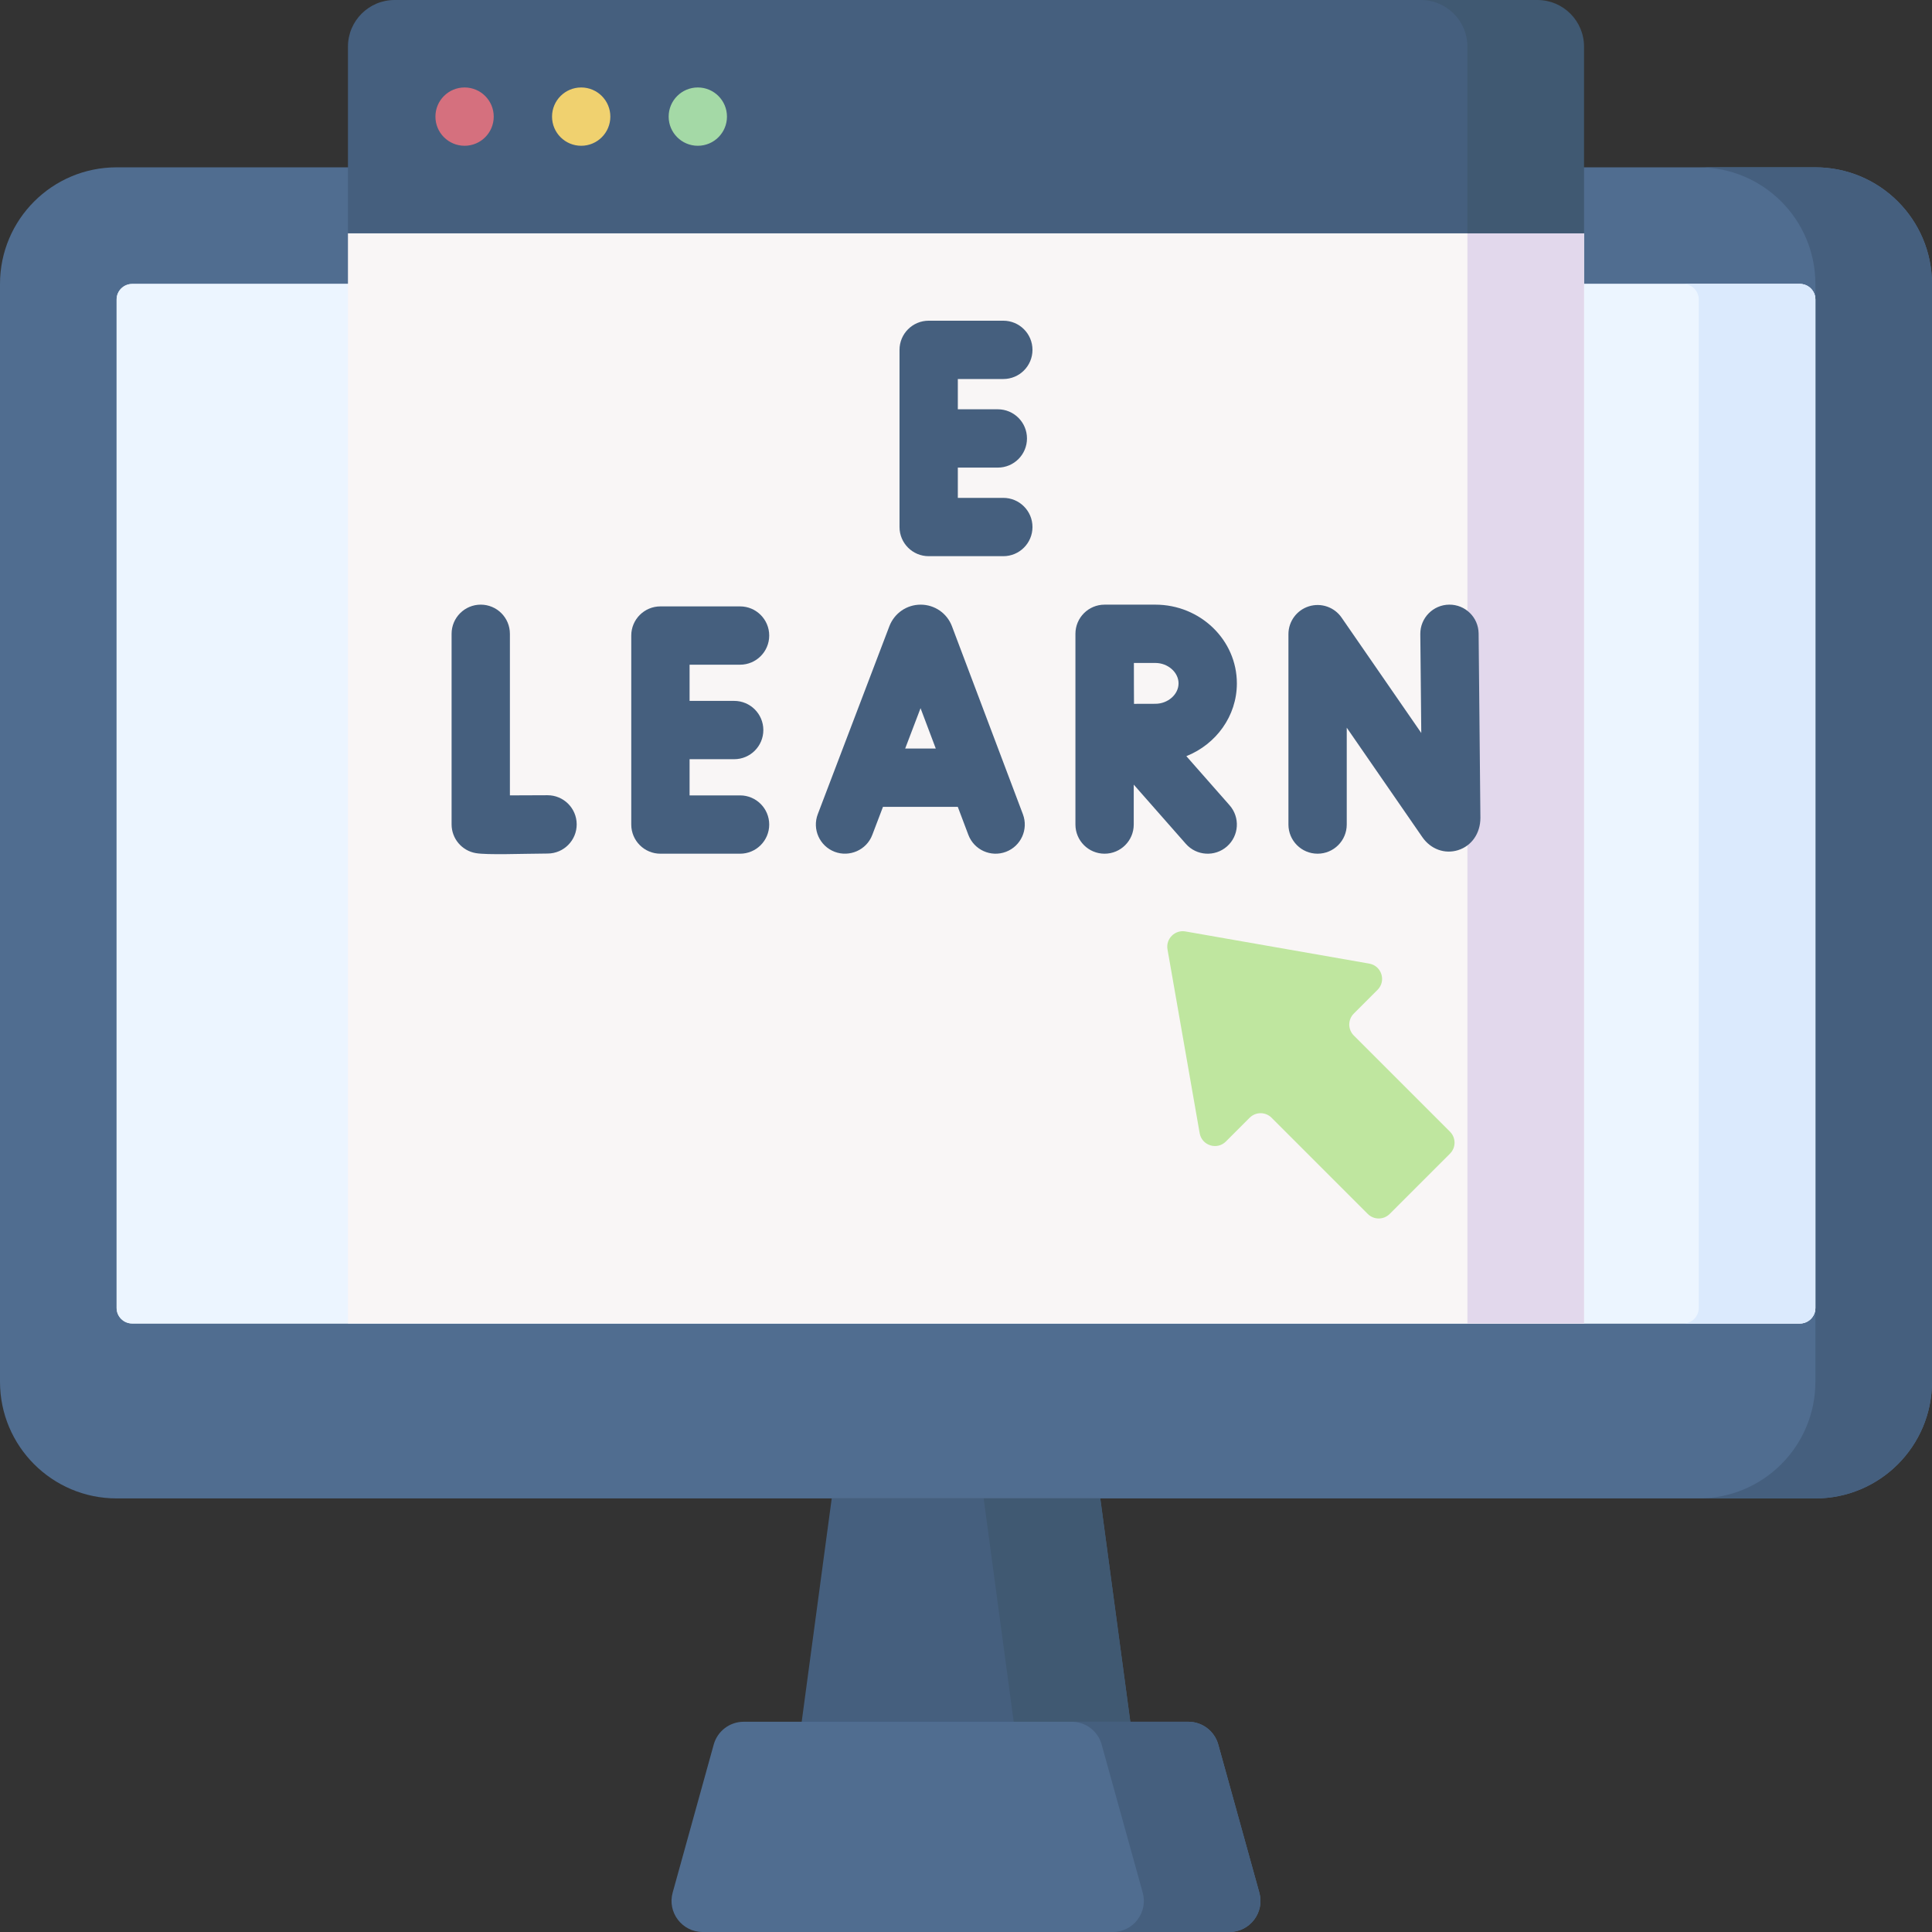 <svg id="Layer_1" enable-background="new 0 0 512 512" height="512" viewBox="0 0 512 512" width="512" xmlns="http://www.w3.org/2000/svg"><rect x="0" y="0" width="512" height="512" fill="#333333" stroke="none"/><g><g><g><path d="m481.095 397.095h-450.19c-17.068 0-30.905-13.836-30.905-30.905v-290.941c0-17.069 13.837-30.905 30.905-30.905h450.189c17.069 0 30.905 13.837 30.905 30.905v290.941c.001 17.069-13.836 30.905-30.904 30.905z" fill="#506d90"/><path d="m481.095 44.344h-30.905c17.069 0 30.905 13.837 30.905 30.905v290.941c0 17.069-13.837 30.905-30.905 30.905h30.905c17.069 0 30.905-13.837 30.905-30.905v-290.941c0-17.068-13.837-30.905-30.905-30.905z" fill="#455f7e"/><path d="m30.905 346.616v-267.246c0-2.276 1.845-4.121 4.121-4.121h441.948c2.276 0 4.121 1.845 4.121 4.121v267.246c0 2.276-1.845 4.121-4.121 4.121h-441.948c-2.276 0-4.121-1.845-4.121-4.121z" fill="#ecf5ff"/><path d="m30.905 346.616v-267.246c0-2.276 1.845-4.121 4.121-4.121h441.948c2.276 0 4.121 1.845 4.121 4.121v267.246c0 2.276-1.845 4.121-4.121 4.121h-441.948c-2.276 0-4.121-1.845-4.121-4.121z" fill="#ecf5ff"/><path d="m476.974 75.249h-30.905c2.276 0 4.121 1.845 4.121 4.121v267.246c0 2.276-1.845 4.121-4.121 4.121h30.905c2.276 0 4.121-1.845 4.121-4.121v-267.246c0-2.276-1.845-4.121-4.121-4.121z" fill="#dbeafd"/><path d="m307.038 512h-102.076l15.453-114.905h71.17z" fill="#455f7e"/><path d="m291.585 397.095h-30.905l15.453 114.905h30.905z" fill="#405972"/><path d="m322.853 462.321 10.881 39.235c1.456 5.251-2.493 10.444-7.942 10.444h-139.585c-5.449 0-9.398-5.193-7.942-10.444l10.881-39.235c.99-3.569 4.238-6.039 7.942-6.039h117.824c3.703 0 6.952 2.471 7.941 6.039z" fill="#506d90"/><path d="m333.735 501.556-10.881-39.235c-.99-3.569-4.238-6.039-7.942-6.039h-30.905c3.703 0 6.952 2.47 7.942 6.039l10.881 39.235c1.456 5.25-2.493 10.444-7.942 10.444h30.905c5.449 0 9.398-5.193 7.942-10.444z" fill="#455f7e"/></g><path d="m92.212 61.811h327.577v288.926h-327.577z" fill="#f9f6f6"/><path d="m388.883 61.811h30.905v288.926h-30.905z" fill="#e2d8ec"/><g><g fill="#455f7e"><path d="m265.891 100.443c4.268 0 7.726-3.459 7.726-7.726 0-4.268-3.459-7.726-7.726-7.726h-19.783c-4.268 0-7.726 3.459-7.726 7.726v46.951c0 4.268 3.459 7.726 7.726 7.726h19.783c4.268 0 7.726-3.459 7.726-7.726 0-4.268-3.459-7.726-7.726-7.726h-12.056v-8.022h10.598c4.268 0 7.726-3.459 7.726-7.726 0-4.268-3.459-7.726-7.726-7.726h-10.598v-8.023h12.056z"/><path d="m252.271 165.947c-1.307-3.456-4.61-5.707-8.287-5.707-.002 0-.003 0-.005 0-3.689 0-6.944 2.253-8.277 5.687l-18.981 49.836c-1.519 3.988.483 8.452 4.47 9.971 3.893 1.483 8.439-.432 9.971-4.47l2.832-7.436h19.83l2.798 7.413c1.506 3.992 5.965 6.008 9.957 4.5 3.992-1.506 6.007-5.964 4.5-9.957zm-12.392 32.428 4.075-10.7 4.038 10.7z"/><path d="m391.85 167.89c-.043-4.297-3.541-7.693-7.801-7.652-4.268.041-7.693 3.534-7.652 7.801l.255 26.21-21.118-30.58c-1.922-2.783-5.426-3.99-8.658-2.986-3.227 1.006-5.427 3.995-5.427 7.376v50.454c0 4.268 3.459 7.726 7.726 7.726s7.726-3.459 7.726-7.726v-25.668l20.033 29.009c2.215 3.2 5.93 4.551 9.468 3.447 3.596-1.125 5.92-4.457 5.92-8.565z"/><path d="m145.105 210.744c-.015 0-.029 0-.044 0-3.375.019-6.929.033-9.931.039v-42.819c0-4.268-3.459-7.726-7.726-7.726s-7.726 3.459-7.726 7.726v50.506c0 3.765 2.712 6.981 6.423 7.616 3.086.528 12.2.149 19.047.111 4.267-.024 7.707-3.502 7.683-7.77-.025-4.252-3.479-7.683-7.726-7.683z"/><path d="m196.122 176.153c4.268 0 7.726-3.459 7.726-7.726s-3.459-7.726-7.726-7.726h-21.105c-4.268 0-7.726 3.459-7.726 7.726v50.087c0 4.268 3.459 7.726 7.726 7.726h21.105c4.268 0 7.726-3.459 7.726-7.726s-3.459-7.726-7.726-7.726h-13.378v-9.591h11.822c4.268 0 7.726-3.459 7.726-7.726s-3.459-7.726-7.726-7.726h-11.822v-9.591h13.378z"/><path d="m327.782 181.102c0-11.504-9.693-20.863-21.607-20.863h-13.433c-.003 0-.006.001-.008.001-.003 0-.005-.001-.008-.001-4.268 0-7.726 3.459-7.726 7.726v50.548c0 4.268 3.459 7.726 7.726 7.726s7.726-3.459 7.726-7.726v-10.578l13.803 15.683c2.829 3.214 7.713 3.504 10.904.695 3.203-2.819 3.514-7.701.695-10.904l-11.46-13.021c7.848-3.131 13.388-10.592 13.388-19.286zm-21.607-5.411c3.336 0 6.154 2.478 6.154 5.41 0 2.933-2.818 5.41-6.154 5.41-1.356 0-3.488.008-5.655.017-.054-4.693.008-6.016-.028-10.838h5.683z"/></g><path d="m309.401 251.598 8.525 48.71c.574 3.277 4.601 4.55 6.954 2.197l6.29-6.291c1.605-1.605 4.207-1.605 5.811 0l25.492 25.492c1.605 1.605 4.207 1.605 5.811 0l15.982-15.982c1.605-1.605 1.605-4.207 0-5.811l-25.492-25.492c-1.605-1.605-1.605-4.207 0-5.811l6.29-6.29c2.353-2.353 1.08-6.38-2.197-6.954l-48.71-8.525c-2.805-.49-5.247 1.952-4.756 4.757z" fill="#bfe69f"/></g><path d="m391.974 0h-287.4c-6.827 0-12.362 5.535-12.362 12.362v49.449h327.577l-15.453-49.449c0-6.827-5.535-12.362-12.362-12.362z" fill="#455f7e"/><path d="m407.426 0h-30.905c6.827 0 12.362 5.535 12.362 12.362v49.449h30.905v-49.449c0-6.827-5.534-12.362-12.362-12.362z" fill="#405972"/></g><g><circle cx="123.117" cy="30.905" fill="#d5707e" r="7.726"/><circle cx="154.022" cy="30.905" fill="#f0d16f" r="7.726"/><circle cx="184.928" cy="30.905" fill="#a4d9a6" r="7.726"/></g></g></svg>